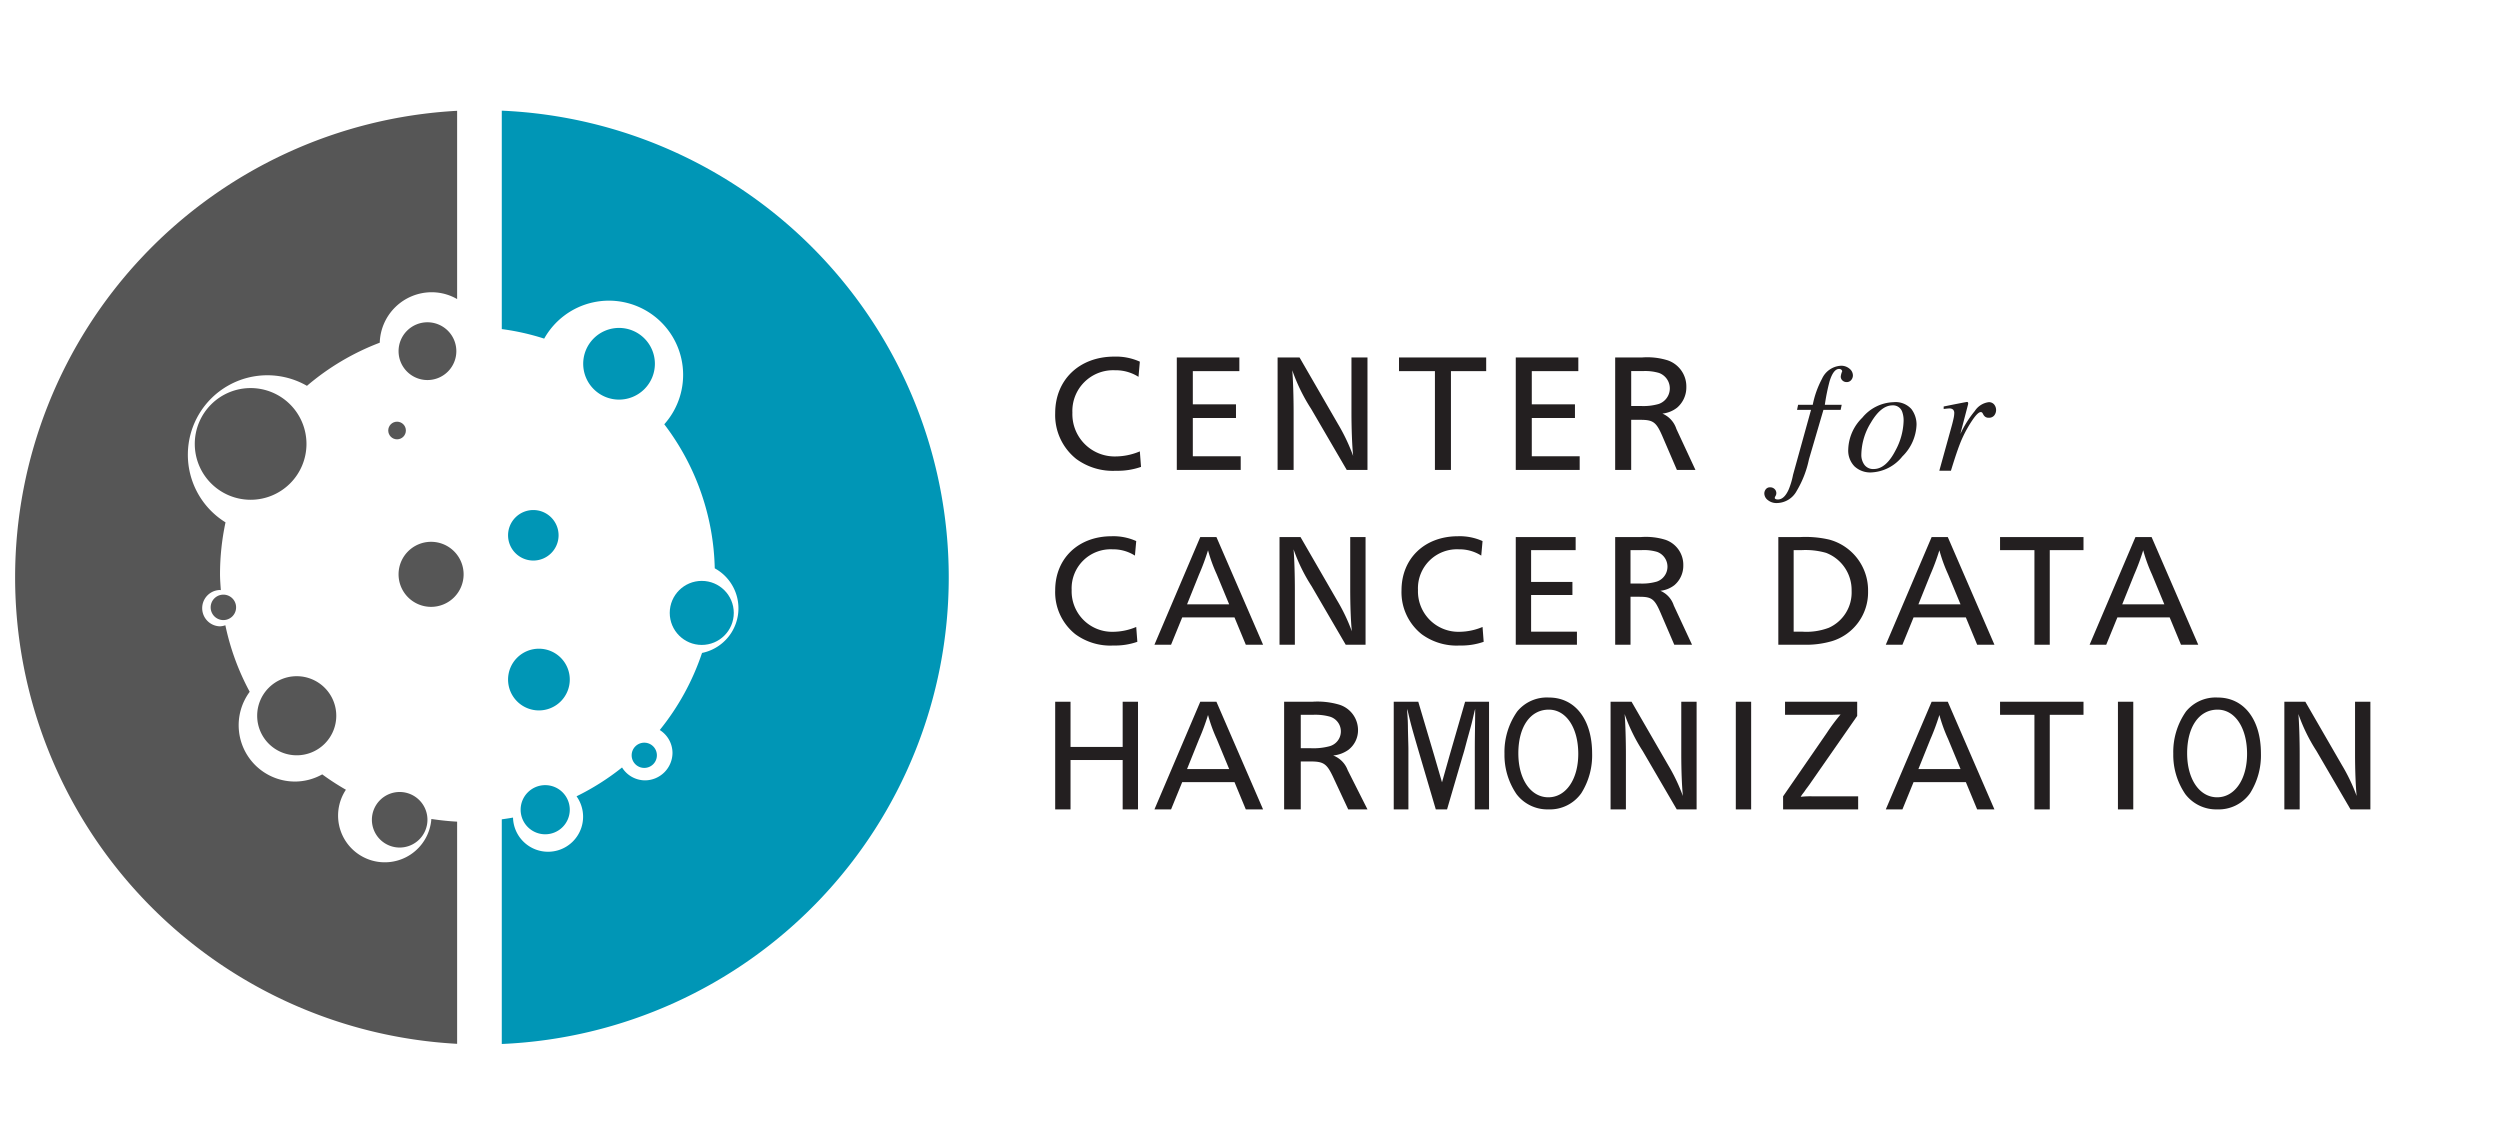 <svg id="Layer_2" data-name="Layer 2" xmlns="http://www.w3.org/2000/svg" viewBox="0 0 397.734 178.604"><defs><style>.cls-1{fill:#565656;}.cls-2{fill:#0096b6;}.cls-3{fill:#231f20;}</style></defs><title>CCDH-LOGO</title><path class="cls-1" d="M72.725,130.72c-1.385-.073-2.75-.225-4.099-.425a7.429,7.429,0,1,1-13.594-4.653,39.349,39.349,0,0,1-3.768-2.446,8.89,8.89,0,0,1-4.304,1.143,8.956,8.956,0,0,1-7.234-14.28,39.171,39.171,0,0,1-3.873-10.586,2.807,2.807,0,0,1-.849.172,2.89,2.89,0,0,1,0-5.779c.046,0,.084.024.129.026-.055-.848-.129-1.691-.129-2.552a39.55,39.55,0,0,1,.875-8.236,12.647,12.647,0,0,1,12.956-21.72,39.364,39.364,0,0,1,11.58-6.863,8.278,8.278,0,0,1,8.265-8.027,8.141,8.141,0,0,1,4.045,1.085v-29.95a74.326,74.326,0,0,0,0,148.436Z"/><path class="cls-2" d="M79.83,17.605V52.356a38.123,38.123,0,0,1,6.747,1.517,11.804,11.804,0,1,1,19.106,13.626,39.192,39.192,0,0,1,8.029,22.917,7.25,7.25,0,0,1-2.024,13.463,39.328,39.328,0,0,1-6.725,12.263,4.324,4.324,0,0,1,2.027,3.609,4.4,4.4,0,0,1-4.4,4.4,4.327,4.327,0,0,1-3.626-2.051,39.423,39.423,0,0,1-7.24,4.586,5.575,5.575,0,1,1-10.105,3.384c-.591.111-1.19.195-1.789.28v35.741a74.311,74.311,0,0,0,0-148.484Z"/><path class="cls-3" d="M181.53,74.279a11.213,11.213,0,0,1-3.97.617,9.828,9.828,0,0,1-6.332-1.878,8.916,8.916,0,0,1-3.354-7.297c0-5.312,3.864-8.987,9.39-8.987a9.231,9.231,0,0,1,4.078.804l-.214,2.414a6.748,6.748,0,0,0-3.729-1.046,6.486,6.486,0,0,0-6.788,6.761,6.726,6.726,0,0,0,6.895,6.949,10.039,10.039,0,0,0,3.836-.805Z"/><path class="cls-3" d="M187.221,56.867h9.953V59.04H189.77v5.285h6.868v2.173H189.77v6.09h7.619v2.173H187.221Z"/><path class="cls-3" d="M203.258,56.867h3.488l6.09,10.543a29.956,29.956,0,0,1,2.441,5.124c-.161-1.556-.269-4.159-.269-7.056v-8.612h2.549V74.762h-3.3l-5.661-9.712a28.589,28.589,0,0,1-3.005-6.143c.135,1.529.215,4.399.215,6.734v9.121h-2.549Z"/><path class="cls-3" d="M228.288,59.04h-5.715V56.867h13.87V59.04h-5.607V74.762h-2.549Z"/><path class="cls-3" d="M241.149,56.867h9.953V59.04H243.698v5.285h6.868v2.173H243.698v6.09h7.619v2.173H241.149Z"/><path class="cls-3" d="M256.964,56.867h4.319a10.944,10.944,0,0,1,4.024.456,4.384,4.384,0,0,1,2.978,4.265,4.231,4.231,0,0,1-1.476,3.273,4.576,4.576,0,0,1-2.334.939,3.978,3.978,0,0,1,2.227,2.441l3.032,6.52h-2.951l-2.308-5.366c-.966-2.227-1.448-2.603-3.488-2.603h-1.475v7.968h-2.549Zm4.132,7.726a8.749,8.749,0,0,0,2.79-.322,2.619,2.619,0,0,0,.054-4.937,7.735,7.735,0,0,0-2.576-.295h-1.851v5.553Z"/><path class="cls-3" d="M180.945,102.107a10.735,10.735,0,0,1-3.801.59,9.409,9.409,0,0,1-6.06-1.797,8.535,8.535,0,0,1-3.21-6.985c0-5.085,3.698-8.603,8.988-8.603a8.836,8.836,0,0,1,3.904.77l-.205,2.312a6.461,6.461,0,0,0-3.57-1.001,6.208,6.208,0,0,0-6.497,6.471,6.438,6.438,0,0,0,6.6,6.651,9.61,9.61,0,0,0,3.672-.77Z"/><path class="cls-3" d="M190.957,85.44h2.568l7.422,17.129h-2.748l-1.798-4.34h-8.32l-1.772,4.34h-2.645Zm4.597,10.709-1.978-4.776a24.921,24.921,0,0,1-1.387-3.827,36.901,36.901,0,0,1-1.438,3.878l-1.9,4.726Z"/><path class="cls-3" d="M203.564,85.44h3.338l5.83,10.093a28.644,28.644,0,0,1,2.337,4.904c-.154-1.489-.257-3.98-.257-6.754V85.44h2.44v17.129h-3.159l-5.418-9.296a27.396,27.396,0,0,1-2.876-5.881c.128,1.463.205,4.211.205,6.445v8.732h-2.439Z"/><path class="cls-3" d="M236.044,102.107a10.736,10.736,0,0,1-3.801.59,9.41,9.41,0,0,1-6.061-1.797,8.535,8.535,0,0,1-3.21-6.985c0-5.085,3.698-8.603,8.988-8.603a8.836,8.836,0,0,1,3.904.77l-.206,2.312a6.461,6.461,0,0,0-3.57-1.001,6.208,6.208,0,0,0-6.497,6.471,6.438,6.438,0,0,0,6.6,6.651,9.611,9.611,0,0,0,3.672-.77Z"/><path class="cls-3" d="M241.149,85.44h9.527v2.08h-7.088v5.06h6.574v2.08h-6.574v5.829h7.293v2.08h-9.733Z"/><path class="cls-3" d="M256.964,85.44h4.135a10.475,10.475,0,0,1,3.852.436,4.198,4.198,0,0,1,2.851,4.083,4.049,4.049,0,0,1-1.413,3.133,4.388,4.388,0,0,1-2.234.899,3.81,3.81,0,0,1,2.132,2.337l2.902,6.24h-2.825l-2.208-5.136c-.924-2.132-1.387-2.491-3.338-2.491h-1.413v7.627h-2.439Zm3.955,7.396a8.383,8.383,0,0,0,2.67-.308,2.507,2.507,0,0,0,.051-4.726,7.406,7.406,0,0,0-2.465-.282h-1.772v5.316Z"/><path class="cls-3" d="M282.92,85.44h3.544a16.716,16.716,0,0,1,4.571.411,8.349,8.349,0,0,1,6.163,8.218,8.114,8.114,0,0,1-5.753,7.934,14.659,14.659,0,0,1-4.597.566H282.92Zm3.724,15.049a10.048,10.048,0,0,0,4.314-.616,6.151,6.151,0,0,0,3.621-5.881,6.326,6.326,0,0,0-4.058-6.035,11.846,11.846,0,0,0-3.852-.437h-1.31v12.969Z"/><path class="cls-3" d="M307.311,85.44h2.568l7.422,17.129H314.553l-1.798-4.34h-8.32l-1.772,4.34h-2.645Zm4.597,10.709-1.978-4.776a24.921,24.921,0,0,1-1.387-3.827,36.901,36.901,0,0,1-1.438,3.878l-1.9,4.726Z"/><path class="cls-3" d="M323.665,87.52h-5.47V85.44H331.472v2.08h-5.368v15.049h-2.439Z"/><path class="cls-3" d="M339.737,85.44h2.568l7.422,17.129h-2.748l-1.798-4.34h-8.32l-1.772,4.34h-2.645Zm4.597,10.709-1.978-4.776A24.937,24.937,0,0,1,340.97,87.545a36.891,36.891,0,0,1-1.438,3.878l-1.9,4.726Z"/><path class="cls-3" d="M294.524,60.448a.882.882,0,0,1-.734.337.923.923,0,0,1-.674-.26.832.832,0,0,1-.265-.611,2.795,2.795,0,0,1,.229-.835.35.35,0,0,0-.156-.278.515.515,0,0,0-.33-.108q-.903,0-1.511,1.94a31.982,31.982,0,0,0-.764,3.773h2.682l-.169.806h-2.737L287.794,73.07a16.246,16.246,0,0,1-1.958,5.039,3.64,3.64,0,0,1-3.144,1.923,2.167,2.167,0,0,1-1.439-.47,1.353,1.353,0,0,1-.562-1.046,1.1,1.1,0,0,1,.234-.674.823.823,0,0,1,.704-.312.961.961,0,0,1,.691.27.887.887,0,0,1,.156,1.106.811.811,0,0,0-.126.307.21.21,0,0,0,.138.181.77.77,0,0,0,.355.072q1.024,0,1.735-1.612a12.165,12.165,0,0,0,.686-2.321l2.858-10.321h-2.225l.168-.806h2.33a14.908,14.908,0,0,1,1.477-4.15,3.513,3.513,0,0,1,3.007-2.069,2.012,2.012,0,0,1,1.364.47,1.387,1.387,0,0,1,.544,1.07A1.148,1.148,0,0,1,294.524,60.448Z"/><path class="cls-3" d="M304.078,65.062a4.045,4.045,0,0,1,.83,2.544,7.424,7.424,0,0,1-2.25,5.005,6.707,6.707,0,0,1-4.956,2.55,3.668,3.668,0,0,1-2.659-.962,3.584,3.584,0,0,1-.999-2.707,7.353,7.353,0,0,1,2.238-5.04,6.698,6.698,0,0,1,4.944-2.467A3.389,3.389,0,0,1,304.078,65.062Zm-7.452,8.901a1.722,1.722,0,0,0,1.461.656q1.961,0,3.477-2.96a10.433,10.433,0,0,0,1.287-4.667,4.069,4.069,0,0,0-.216-1.455,1.536,1.536,0,0,0-1.54-1.047q-1.841,0-3.452,2.755a9.938,9.938,0,0,0-1.516,5.064A2.649,2.649,0,0,0,296.626,73.963Z"/><path class="cls-3" d="M313.084,64.015a.279.279,0,0,1,.042.15c-.007.082-.015.143-.022.183l-1.226,4.692.278-.557a16.854,16.854,0,0,1,2.026-3.098,3.113,3.113,0,0,1,2.206-1.402,1.067,1.067,0,0,1,.872.373,1.404,1.404,0,0,1,0,1.751,1.059,1.059,0,0,1-.846.354.927.927,0,0,1-.565-.144,1.071,1.071,0,0,1-.3-.337l-.144-.265a.398.398,0,0,0-.114-.114.301.301,0,0,0-.162-.042q-.47,0-1.355,1.312a19.736,19.736,0,0,0-1.583,2.839q-.421.927-.939,2.454-.327.962-.873,2.73h-1.847l2.005-7.241q.169-.625.271-1.119a4.168,4.168,0,0,0,.102-.806.779.779,0,0,0-.18-.554.837.837,0,0,0-.626-.192,3.245,3.245,0,0,0-.361.024c-.144.016-.317.035-.517.06V64.671l.481-.097q.939-.192,2.052-.409t1.174-.216A.164.164,0,0,1,313.084,64.015Z"/><path class="cls-3" d="M167.874,111.642h2.44v7.19h8.295v-7.19h2.44v17.129h-2.44v-7.858h-8.295v7.858h-2.44Z"/><path class="cls-3" d="M190.957,111.642h2.568l7.422,17.129h-2.748l-1.798-4.34h-8.32l-1.772,4.34h-2.645Zm4.597,10.709-1.978-4.776a24.918,24.918,0,0,1-1.387-3.827,36.903,36.903,0,0,1-1.438,3.878l-1.9,4.726Z"/><path class="cls-3" d="M204.296,111.642h4.486a12.273,12.273,0,0,1,4.179.436,4.232,4.232,0,0,1,3.092,4.083,3.922,3.922,0,0,1-1.532,3.133,4.986,4.986,0,0,1-2.424.899,3.957,3.957,0,0,1,2.313,2.337l3.148,6.24h-3.065l-2.396-5.136c-1.003-2.132-1.504-2.491-3.622-2.491h-1.532v7.627h-2.647Zm4.291,7.396a9.82,9.82,0,0,0,2.897-.308,2.447,2.447,0,0,0,.056-4.726,8.679,8.679,0,0,0-2.675-.282h-1.922v5.315Z"/><path class="cls-3" d="M221.734,111.642h3.904l2.549,8.603,1.128,3.878a2.489,2.489,0,0,0,.103.326l1.2-4.255,2.471-8.552h3.808v17.129h-2.265v-9.784c0-1.593.058-4.392.058-5.855v-.359l-.117.436-.311,1.336c-.156.667-.175.744-.856,3.184l-.389,1.464c-.137.514-.273.925-.37,1.259l-2.432,8.32h-1.79l-2.451-8.32c-1.498-5.11-1.479-5.11-1.985-7.217,0-.051-.058-.231-.117-.462v.385c.097,1.413.097,1.413.117,2.338,0,.462.02,1.155.039,1.976.02.77.039,1.336.039,1.695v9.604h-2.333Z"/><path class="cls-3" d="M239.353,119.91a11.195,11.195,0,0,1,2.032-6.728,6.084,6.084,0,0,1,5.037-2.209c4.172,0,6.875,3.493,6.875,8.911a11.25,11.25,0,0,1-1.729,6.317,6.115,6.115,0,0,1-5.21,2.568,6.181,6.181,0,0,1-5.081-2.414A11.031,11.031,0,0,1,239.353,119.91Zm6.983,6.934c2.789,0,4.756-2.85,4.756-6.908,0-4.16-1.924-7.037-4.691-7.037-2.94,0-4.843,2.723-4.843,6.96C241.559,123.968,243.526,126.845,246.336,126.845Z"/><path class="cls-3" d="M345.755,119.91a11.195,11.195,0,0,1,2.032-6.728,6.084,6.084,0,0,1,5.037-2.209c4.172,0,6.875,3.493,6.875,8.911a11.25,11.25,0,0,1-1.729,6.317,6.115,6.115,0,0,1-5.21,2.568,6.181,6.181,0,0,1-5.081-2.414A11.031,11.031,0,0,1,345.755,119.91Zm6.983,6.934c2.789,0,4.756-2.85,4.756-6.908,0-4.16-1.924-7.037-4.691-7.037-2.94,0-4.843,2.723-4.843,6.96C347.96,123.968,349.927,126.845,352.738,126.845Z"/><path class="cls-3" d="M256.232,111.642H259.57l5.83,10.093a28.633,28.633,0,0,1,2.337,4.904c-.154-1.489-.257-3.981-.257-6.754v-8.243h2.44v17.129H266.761l-5.419-9.296a27.404,27.404,0,0,1-2.876-5.881c.128,1.463.205,4.211.205,6.445v8.731h-2.439Z"/><path class="cls-3" d="M276.156,111.642h2.44v17.129h-2.44Z"/><path class="cls-3" d="M283.679,126.691l6.96-10.093a29.269,29.269,0,0,1,2.183-2.928c-1.258.052-1.258.052-2.388.052h-6.446v-2.08h11.479v2.26l-7.344,10.555c-.18.282-.385.539-.565.796a7.768,7.768,0,0,0-.462.642l-.334.437a4.233,4.233,0,0,0-.282.436,13.084,13.084,0,0,1,1.9-.077H295.62v2.08H283.679Z"/><path class="cls-3" d="M307.311,111.642h2.568l7.422,17.129H314.553l-1.798-4.34h-8.32l-1.772,4.34h-2.645Zm4.597,10.709-1.978-4.776a24.918,24.918,0,0,1-1.387-3.827,36.903,36.903,0,0,1-1.438,3.878l-1.9,4.726Z"/><path class="cls-3" d="M323.665,113.722h-5.47v-2.08H331.472v2.08h-5.368v15.049h-2.439Z"/><path class="cls-3" d="M336.95,111.642h2.44v17.129h-2.44Z"/><path class="cls-3" d="M363.425,111.642h3.338l5.83,10.093a28.64,28.64,0,0,1,2.337,4.904c-.154-1.489-.257-3.981-.257-6.754v-8.243h2.44v17.129h-3.159l-5.418-9.296a27.395,27.395,0,0,1-2.876-5.881c.128,1.463.205,4.211.205,6.445v8.731h-2.44Z"/><path class="cls-2" d="M80.83,108.114a4.909,4.909,0,1,1,4.909,4.909A4.909,4.909,0,0,1,80.83,108.114Z"/><path class="cls-2" d="M88.866,85.161A4.018,4.018,0,1,0,84.848,89.18,4.019,4.019,0,0,0,88.866,85.161Z"/><path class="cls-2" d="M98.486,52.171a5.702,5.702,0,1,0,5.702,5.702A5.702,5.702,0,0,0,98.486,52.171Z"/><path class="cls-2" d="M100.493,120.163a2.007,2.007,0,1,0,2.007-2.007A2.007,2.007,0,0,0,100.493,120.163Z"/><path class="cls-2" d="M82.83,128.82a3.909,3.909,0,1,0,3.909-3.909A3.909,3.909,0,0,0,82.83,128.82Z"/><circle class="cls-2" cx="111.646" cy="97.51" r="5.094"/><circle class="cls-1" cx="63.17" cy="68.491" r="1.403"/><path class="cls-1" d="M59.166,130.421a4.419,4.419,0,1,0,4.42-4.42A4.419,4.419,0,0,0,59.166,130.421Z"/><path class="cls-1" d="M68.004,60.463A4.595,4.595,0,1,0,63.41,55.868,4.595,4.595,0,0,0,68.004,60.463Z"/><path class="cls-1" d="M47.207,120.163a6.292,6.292,0,1,0-6.292-6.292A6.292,6.292,0,0,0,47.207,120.163Z"/><path class="cls-1" d="M73.757,91.373a5.174,5.174,0,1,0-5.174,5.174A5.174,5.174,0,0,0,73.757,91.373Z"/><path class="cls-1" d="M33.515,96.628a2.023,2.023,0,1,0,2.023-2.023A2.023,2.023,0,0,0,33.515,96.628Z"/><path class="cls-1" d="M48.758,70.625A8.885,8.885,0,1,0,39.873,79.51,8.885,8.885,0,0,0,48.758,70.625Z"/></svg>